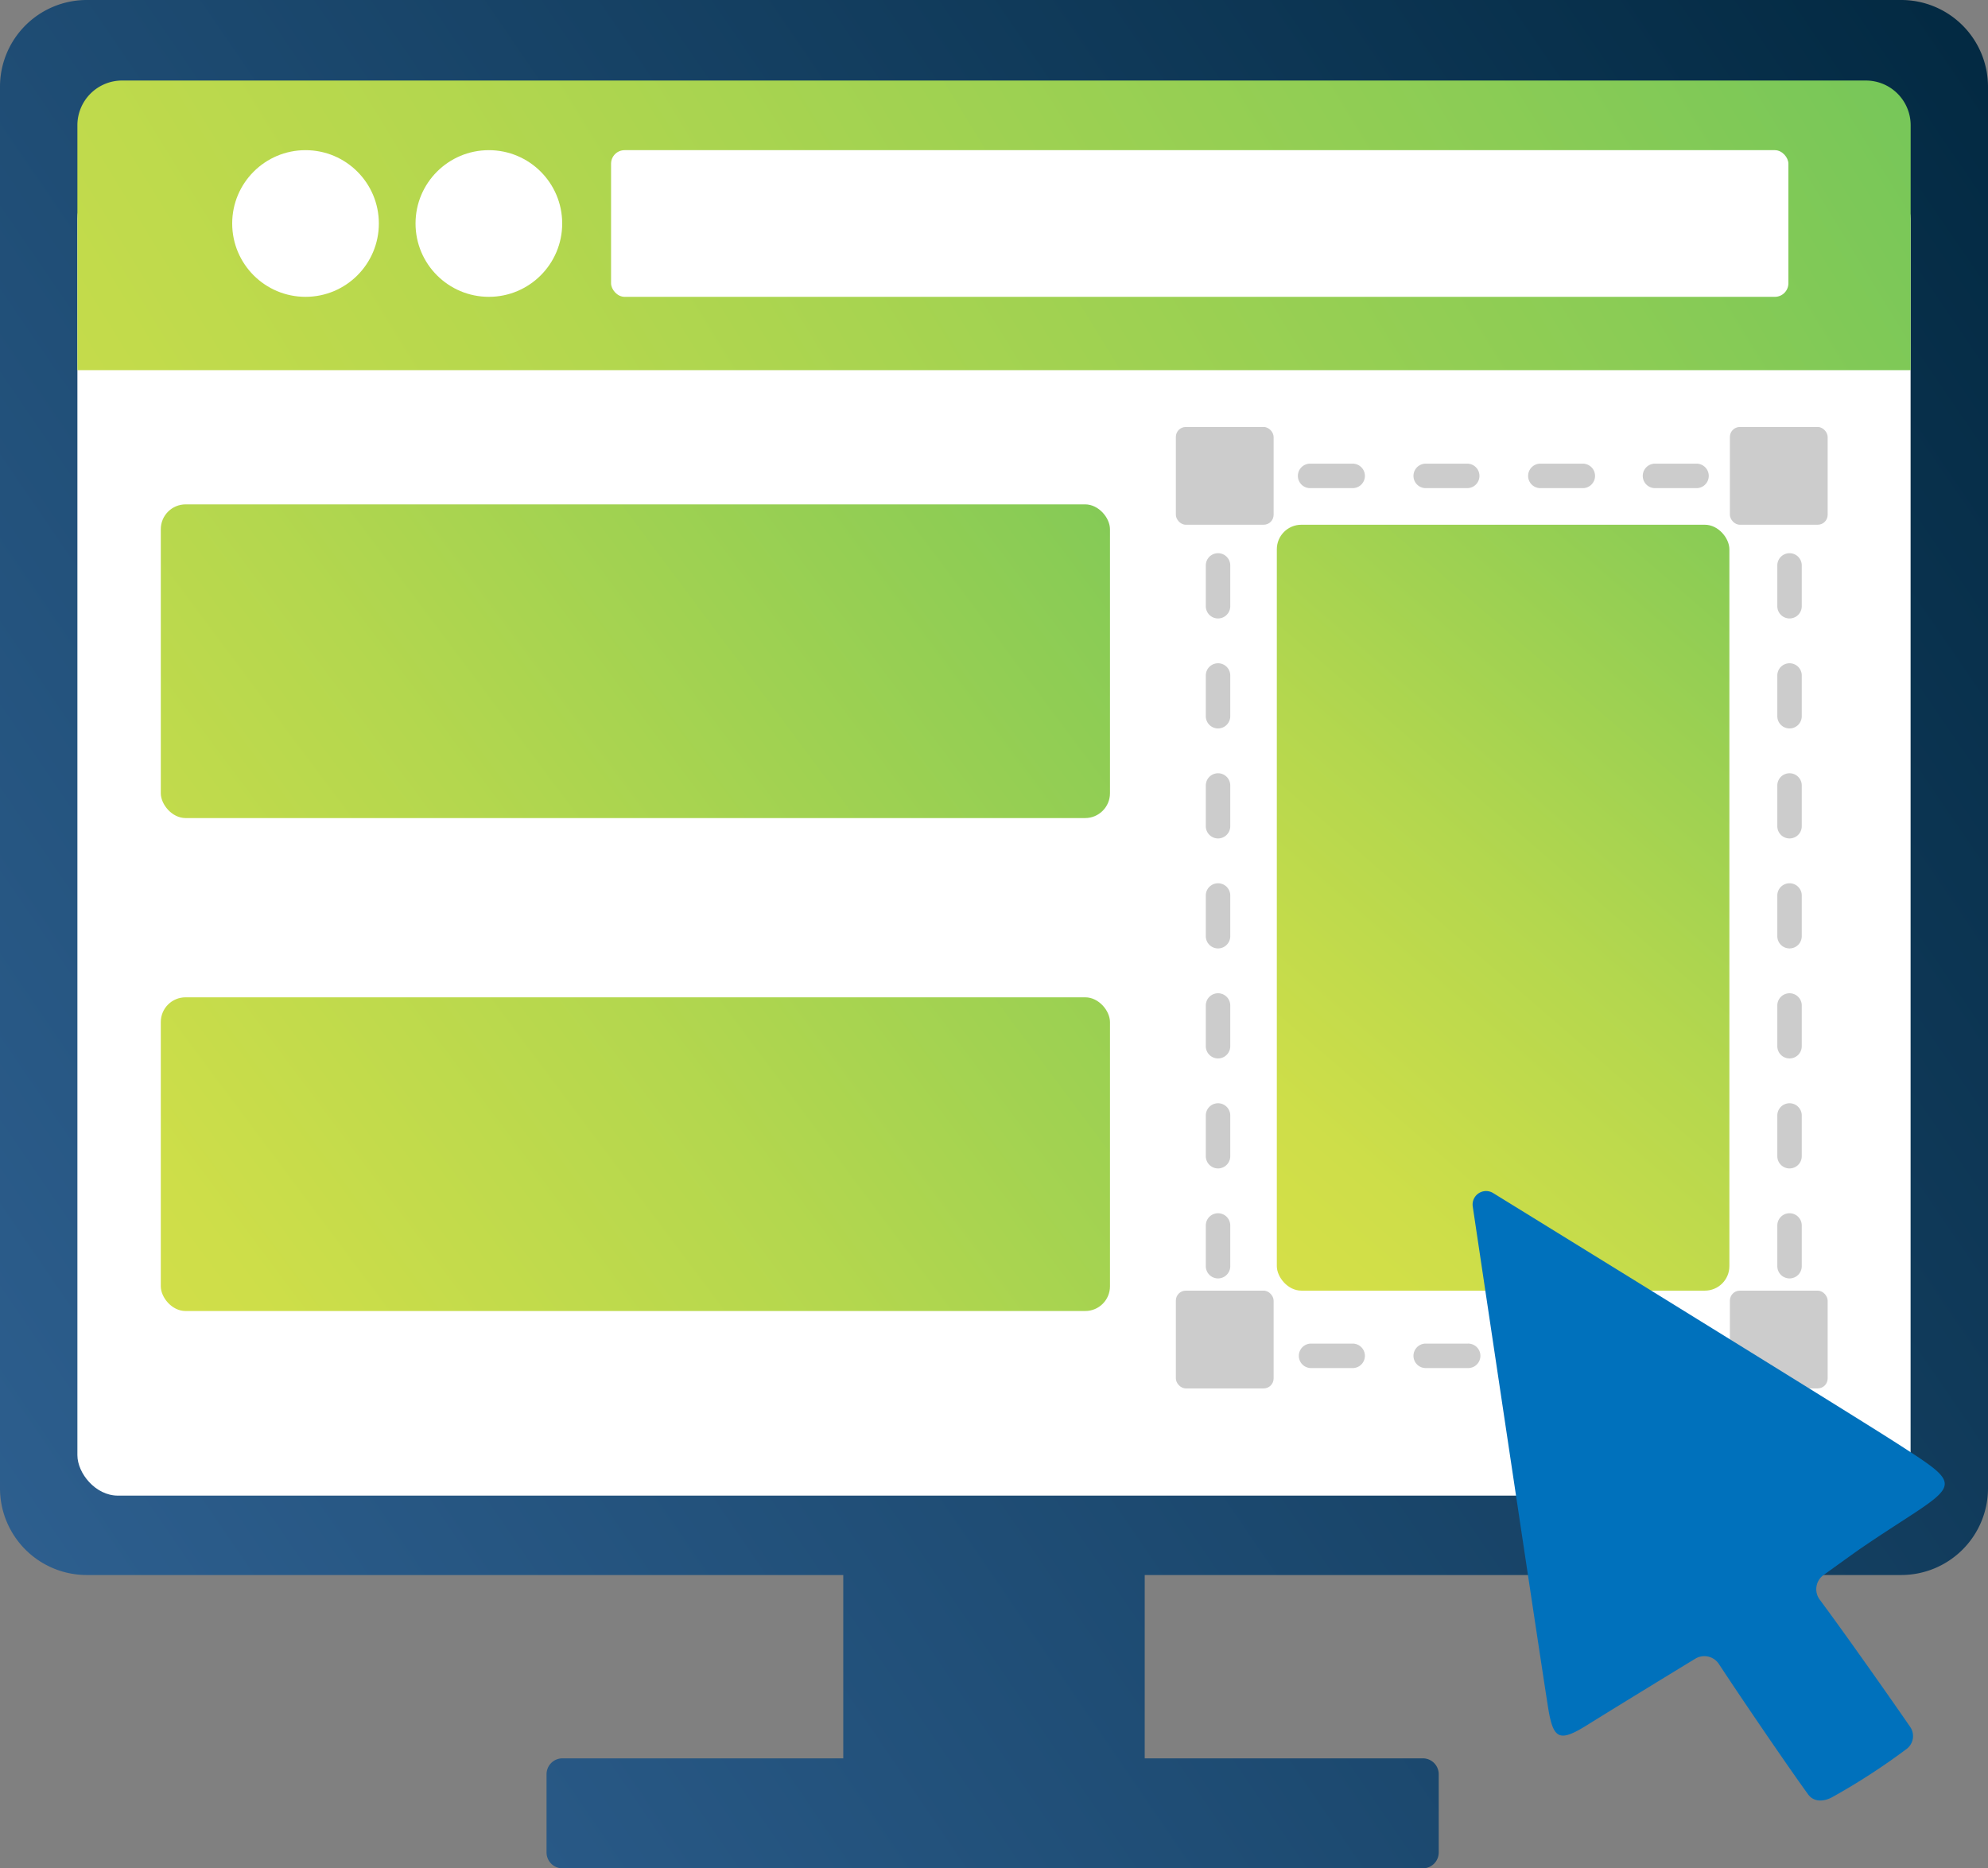 <svg id="Capa_1" data-name="Capa 1" xmlns="http://www.w3.org/2000/svg" xmlns:xlink="http://www.w3.org/1999/xlink" viewBox="0 0 1080.33 1015.26"><rect x="0" y="0" width="1080.33" height="1015.26" fill="#808080" stroke="none"/><defs><style>.cls-1{fill:url(#Degradado_sin_nombre_26);}.cls-2{fill:#fff;}.cls-3{fill:url(#Degradado_sin_nombre_85);}.cls-4{fill:url(#Degradado_sin_nombre_85-2);}.cls-5{fill:url(#Degradado_sin_nombre_85-3);}.cls-6{fill:url(#Degradado_sin_nombre_85-4);}.cls-7{fill:#ccc;}.cls-8{fill:#0071bc;}</style><linearGradient id="Degradado_sin_nombre_26" x1="-175.27" y1="952.55" x2="1171.04" y2="32.17" gradientUnits="userSpaceOnUse"><stop offset="0" stop-color="#369"/><stop offset="1" stop-color="#00263d"/></linearGradient><linearGradient id="Degradado_sin_nombre_85" x1="-164.51" y1="559.2" x2="1028.84" y2="-171.36" gradientUnits="userSpaceOnUse"><stop offset="0" stop-color="#d7e047"/><stop offset="0.16" stop-color="#cede49"/><stop offset="0.43" stop-color="#b4d74e"/><stop offset="0.78" stop-color="#8bcc55"/><stop offset="0.99" stop-color="#6dc45b"/></linearGradient><linearGradient id="Degradado_sin_nombre_85-2" x1="-75.41" y1="673.59" x2="679.42" y2="109.71" xlink:href="#Degradado_sin_nombre_85"/><linearGradient id="Degradado_sin_nombre_85-3" x1="54.51" y1="844.41" x2="809.3" y2="280.55" xlink:href="#Degradado_sin_nombre_85"/><linearGradient id="Degradado_sin_nombre_85-4" x1="648.1" y1="688.22" x2="1051.34" y2="222.26" xlink:href="#Degradado_sin_nombre_85"/></defs><path class="cls-1" d="M1032.84,35.75h-986A47.15,47.15,0,0,0-.33,82.91V844.45a47.16,47.16,0,0,0,47.16,47.17H457.92v99.62H305.32a8.63,8.63,0,0,0-8.64,8.63v42.51a8.64,8.64,0,0,0,8.64,8.63H772.88a8.64,8.64,0,0,0,8.63-8.63V999.87a8.63,8.63,0,0,0-8.63-8.63H621.74V891.62h411.1A47.17,47.17,0,0,0,1080,844.45V82.91A47.16,47.16,0,0,0,1032.84,35.75Z" transform="translate(0.33 -35.75)"/><rect class="cls-2" x="42.06" y="96.9" width="996.21" height="715.83" rx="22.01"/><path class="cls-3" d="M66.36,43.77H1014a24.3,24.3,0,0,1,24.3,24.3V201.15a0,0,0,0,1,0,0H42.06a0,0,0,0,1,0,0V68.06a24.3,24.3,0,0,1,24.3-24.3Z"/><rect class="cls-4" x="87.38" y="274.08" width="515.81" height="170.46" rx="13.5"/><rect class="cls-2" x="332.07" y="81.6" width="639.79" height="79.7" rx="7.36"/><rect class="cls-5" x="87.38" y="541.95" width="515.81" height="170.46" rx="13.43"/><rect class="cls-6" x="693.86" y="285.15" width="245.93" height="416.19" rx="13.32"/><circle class="cls-2" cx="166.03" cy="121.45" r="39.85"/><circle class="cls-2" cx="265.66" cy="121.45" r="39.85"/><path class="cls-7" d="M978.79,779.16H961.08a6.65,6.65,0,0,1,0-13.29h4.43v-4.42a6.64,6.64,0,1,1,13.28,0Z" transform="translate(0.33 -35.75)"/><path class="cls-7" d="M921.86,779.16H898.78a6.65,6.65,0,0,1,0-13.29h23.08a6.65,6.65,0,0,1,0,13.29Zm-62.3,0H836.48a6.65,6.65,0,0,1,0-13.29h23.08a6.65,6.65,0,0,1,0,13.29Zm-62.31,0H774.18a6.65,6.65,0,0,1,0-13.29h23.07a6.65,6.65,0,1,1,0,13.29Zm-62.3,0H711.88a6.65,6.65,0,0,1,0-13.29H735a6.65,6.65,0,0,1,0,13.29Z" transform="translate(0.33 -35.75)"/><path class="cls-7" d="M672.65,779.16H654.94V761.45a6.64,6.64,0,1,1,13.28,0v4.42h4.43a6.65,6.65,0,0,1,0,13.29Z" transform="translate(0.33 -35.75)"/><path class="cls-7" d="M661.58,730.45a6.64,6.64,0,0,1-6.64-6.64V701.67a6.64,6.64,0,0,1,13.28,0v22.14A6.64,6.64,0,0,1,661.58,730.45Zm0-59.77a6.64,6.64,0,0,1-6.64-6.64V641.9a6.64,6.64,0,0,1,13.28,0V664A6.64,6.64,0,0,1,661.58,670.68Zm0-59.77a6.64,6.64,0,0,1-6.64-6.64V582.13a6.64,6.64,0,0,1,13.28,0v22.14A6.64,6.64,0,0,1,661.58,610.91Zm0-59.78a6.64,6.64,0,0,1-6.64-6.64V522.36a6.64,6.64,0,1,1,13.28,0v22.13A6.64,6.64,0,0,1,661.58,551.13Zm0-59.77a6.64,6.64,0,0,1-6.64-6.64V462.58a6.64,6.64,0,0,1,13.28,0v22.14A6.64,6.64,0,0,1,661.58,491.36Zm0-59.77a6.64,6.64,0,0,1-6.64-6.64V402.81a6.64,6.64,0,0,1,13.28,0V425A6.64,6.64,0,0,1,661.58,431.59Zm0-59.77a6.64,6.64,0,0,1-6.64-6.64V343a6.64,6.64,0,0,1,13.28,0v22.14A6.64,6.64,0,0,1,661.58,371.82Z" transform="translate(0.33 -35.75)"/><path class="cls-7" d="M661.58,312a6.64,6.64,0,0,1-6.64-6.64V287.69h17.71a6.65,6.65,0,0,1,0,13.29h-4.43v4.42A6.64,6.64,0,0,1,661.58,312Z" transform="translate(0.33 -35.75)"/><path class="cls-7" d="M921.86,301H898.78a6.65,6.65,0,0,1,0-13.29h23.08a6.65,6.65,0,0,1,0,13.29Zm-62.31,0H836.48a6.65,6.65,0,0,1,0-13.29h23.07a6.65,6.65,0,1,1,0,13.29Zm-62.3,0H774.18a6.65,6.65,0,0,1,0-13.29h23.07a6.65,6.65,0,0,1,0,13.29ZM735,301H711.88a6.65,6.65,0,1,1,0-13.29H735A6.65,6.65,0,0,1,735,301Z" transform="translate(0.33 -35.75)"/><path class="cls-7" d="M972.15,312a6.64,6.64,0,0,1-6.64-6.64V301h-4.43a6.65,6.65,0,0,1,0-13.29h17.71V305.4A6.64,6.64,0,0,1,972.15,312Z" transform="translate(0.33 -35.75)"/><path class="cls-7" d="M972.15,730.45a6.64,6.64,0,0,1-6.64-6.64V701.67a6.64,6.64,0,0,1,13.28,0v22.14A6.64,6.64,0,0,1,972.15,730.45Zm0-59.77a6.64,6.64,0,0,1-6.64-6.64V641.9a6.64,6.64,0,0,1,13.28,0V664A6.64,6.64,0,0,1,972.15,670.68Zm0-59.77a6.64,6.64,0,0,1-6.64-6.64V582.13a6.64,6.64,0,0,1,13.28,0v22.14A6.64,6.64,0,0,1,972.15,610.91Zm0-59.78a6.64,6.64,0,0,1-6.64-6.64V522.36a6.64,6.64,0,1,1,13.28,0v22.13A6.64,6.64,0,0,1,972.15,551.13Zm0-59.77a6.64,6.64,0,0,1-6.64-6.64V462.58a6.64,6.64,0,0,1,13.28,0v22.14A6.64,6.64,0,0,1,972.15,491.36Zm0-59.77a6.64,6.64,0,0,1-6.64-6.64V402.81a6.64,6.64,0,0,1,13.28,0V425A6.64,6.64,0,0,1,972.15,431.59Zm0-59.77a6.64,6.64,0,0,1-6.64-6.64V343a6.64,6.64,0,0,1,13.28,0v22.14A6.64,6.64,0,0,1,972.15,371.82Z" transform="translate(0.33 -35.75)"/><rect class="cls-7" x="638.99" y="232.02" width="53.13" height="53.13" rx="5.41"/><rect class="cls-7" x="940.07" y="232.02" width="53.13" height="53.13" rx="5.41"/><rect class="cls-7" x="638.99" y="701.34" width="53.13" height="53.13" rx="5.41"/><rect class="cls-7" x="940.07" y="701.34" width="53.13" height="53.13" rx="5.41"/><path class="cls-8" d="M995.1,1012.47c-4.53,2.38-9.79,2.54-12.81-1.59-9.46-12.94-35.68-51.29-48.52-70.89a9.45,9.45,0,0,0-12.84-2.89c-14.82,9-46.37,28.32-58.41,35.84-15.54,9.71-18.81,8.25-21.66-9.82C835.65,930,808.23,746.39,800,691.38a7.32,7.32,0,0,1,11.09-7.31c46.31,28.56,197.77,122,220.06,136.4,39.68,25.63,32.67,20.55-20.36,56.73-2.32,1.59-12.73,9.08-20.2,14.46A9.48,9.48,0,0,0,988.56,905c14.32,19.24,41.28,57.66,49.16,69.17a8.78,8.78,0,0,1-1.85,11.89A356.8,356.8,0,0,1,995.1,1012.47Z" transform="translate(0.33 -35.75)"/></svg>